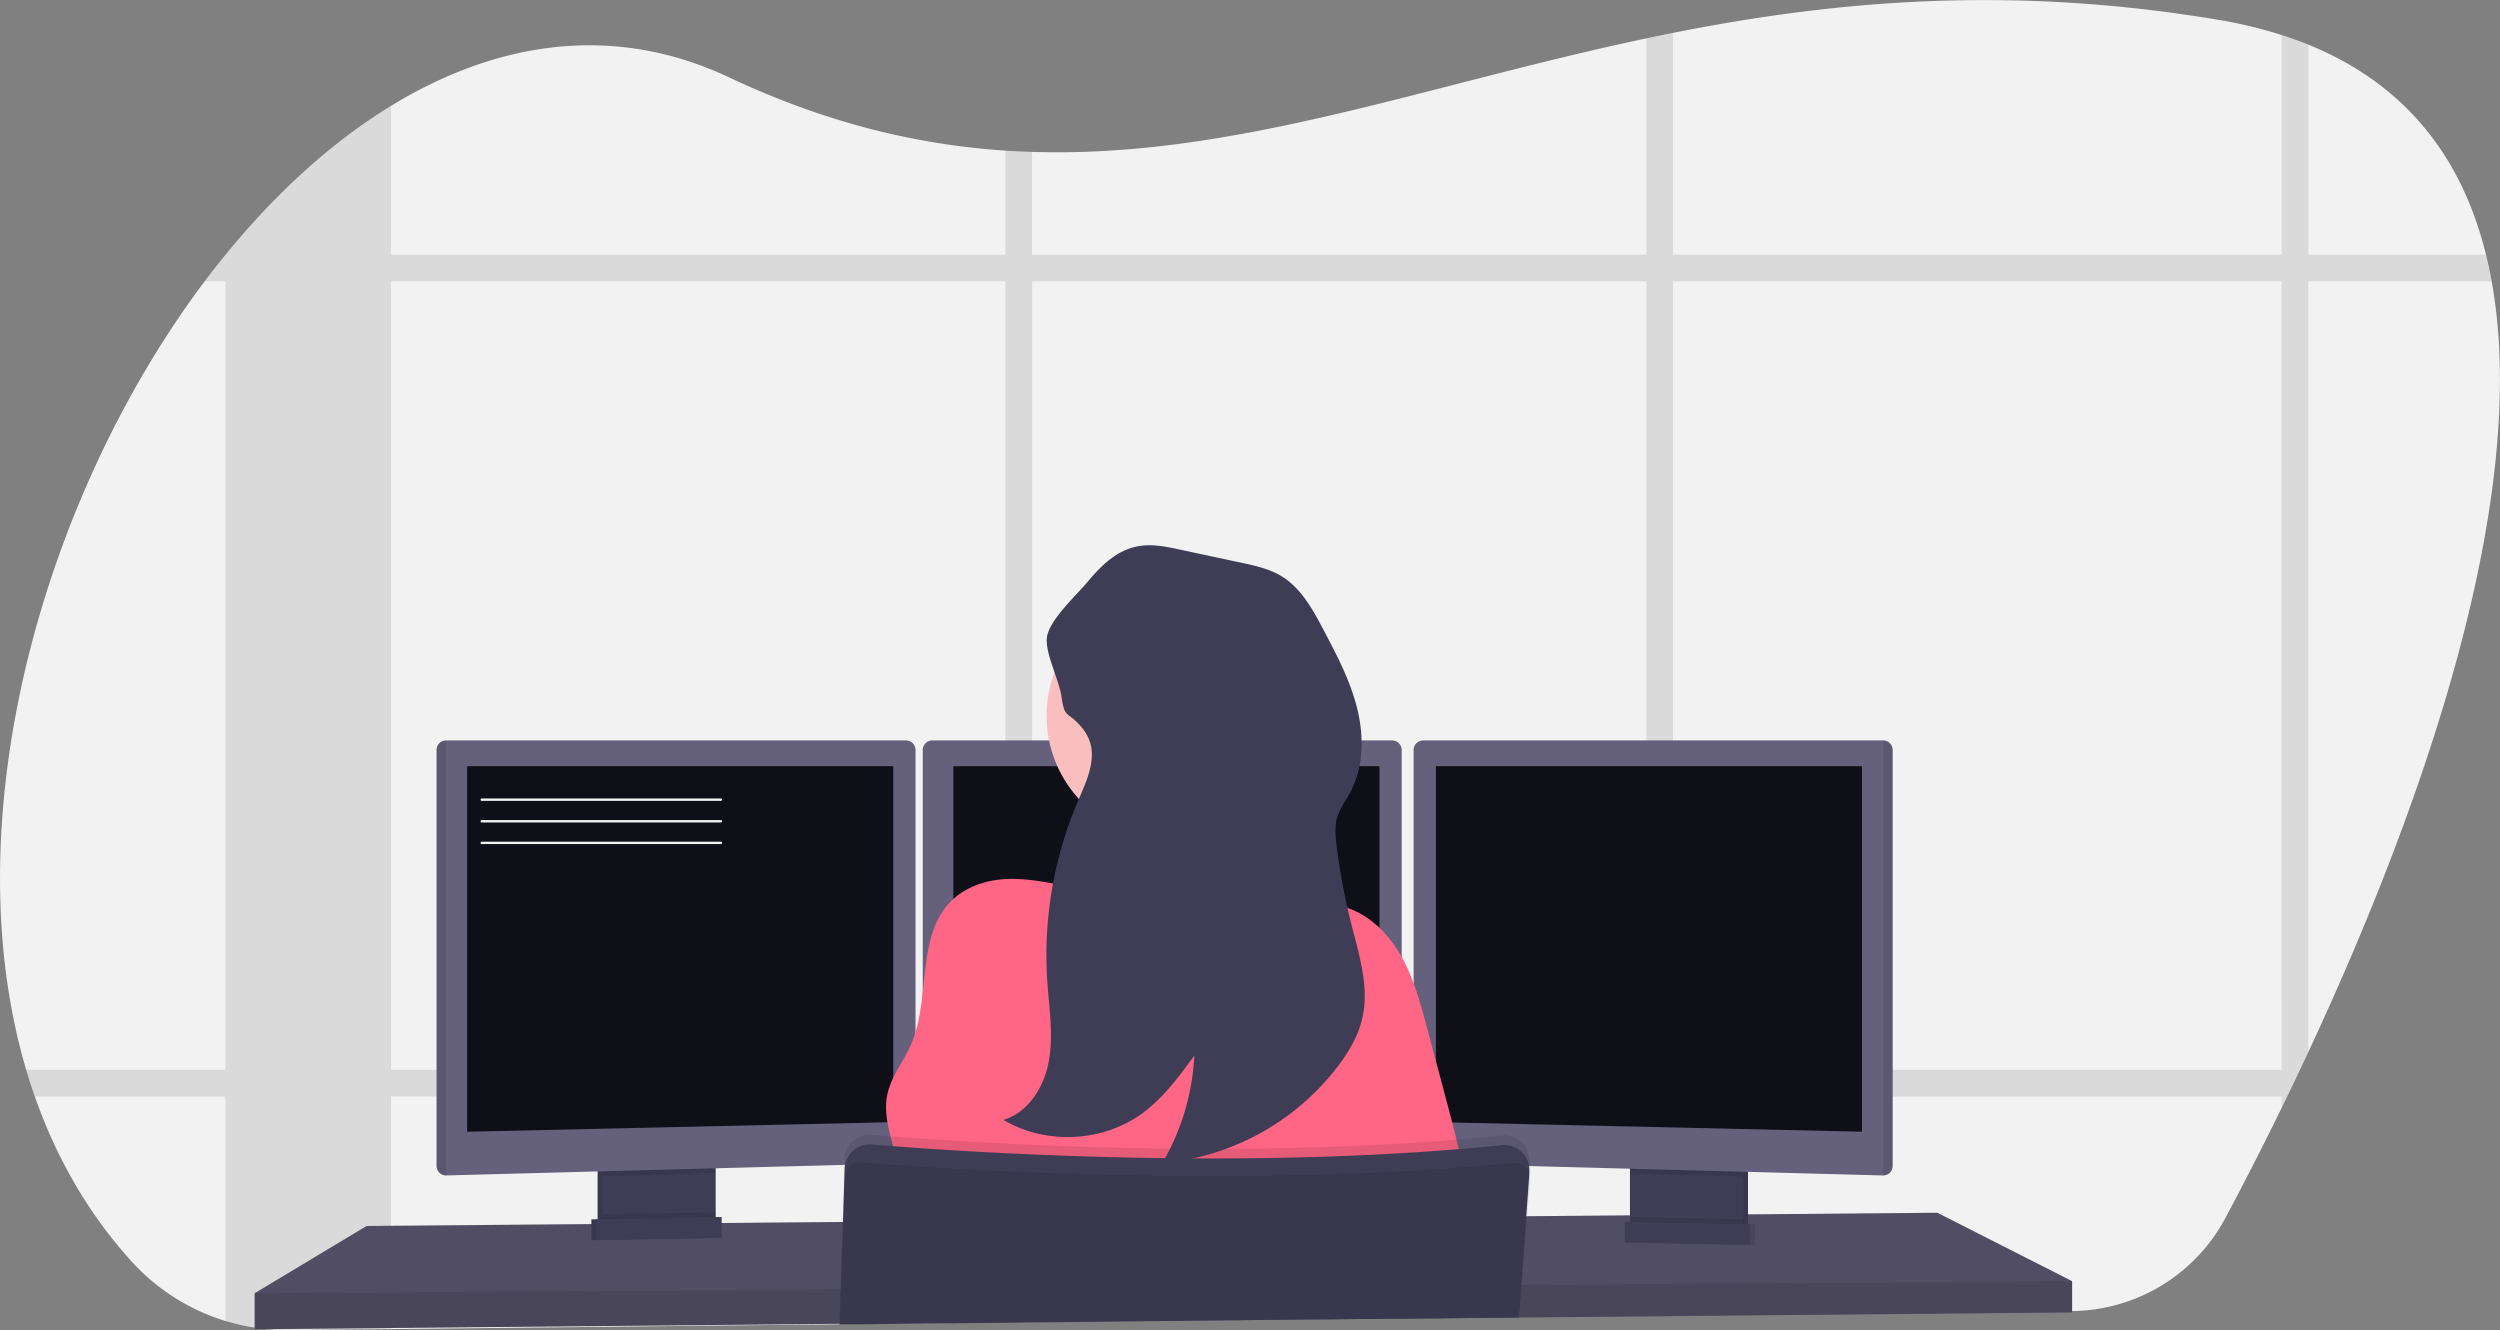 <svg id="e6d15d18-a685-4480-ac2b-bd578043a679" data-name="Layer 1" xmlns="http://www.w3.org/2000/svg" width="1041.32" height="554.17" viewBox="0 0 1041.32 554.17"><rect x="0" y="0" width="1041.32" height="554.17" fill="#808080" stroke="none"/><title>programmer</title><path d="M1040.82,611.12q-1.74,3.75-3.47,7.4-2.7,5.67-5.33,11.12c-.78,1.61-1.56,3.19-2.32,4.77-8.6,17.57-16.63,33.11-23.45,45.89A73.21,73.21,0,0,1,942.44,719l-151.65,1.65h-1.6l-13,.14-11.12.12-34.1.37-1.38,0-17.36.19h-.53l-107,1.16-95.51,1-11.11.12-69,.75H429l-44.75.48h-.48l-141.5,1.53-42.33.46a88,88,0,0,1-10.79-.54h0c-1.22-.14-2.44-.3-3.65-.49a87.38,87.38,0,0,1-51.29-27.54C116,678.37,102.75,655,93.85,629.64q-1.93-5.49-3.6-11.12C59.44,514.37,97,380,164.6,290.08q4.25-5.64,8.64-11l.07-.08c20.79-25.52,44.1-46.84,68.93-62,44-26.91,92.75-34.49,140.7-11.9,40.57,19.12,78.45,28.11,115.17,30.55,3.71.24,7.42.42,11.11.53,84.23,2.65,163.17-27.7,255.87-47.29,3.69-.78,7.39-1.55,11.12-2.28,66.13-13.16,139.49-20.1,226.73-5.51a189.09,189.09,0,0,1,26.76,6.4q5.77,1.86,11.12,4c41.64,16.94,64.35,48.24,74,87.46q1.37,5.46,2.37,11.11C1134.3,384.41,1084.19,518.23,1040.82,611.12Z" transform="translate(-79.34 -172.91)" fill="#f2f2f2"/><path d="M576.36,618.52a95.22,95.22,0,0,1-1.87,11.12h93.7V618.52Zm-78.25,62.81,11.11-.09V653.77c-3.81-.17-7.52-.34-11.11-.52ZM265.19,618.52v11.12h198.5V618.52ZM1114.87,279h-74V191.51q-5.35-2.17-11.12-4V279H776.21V186.58c-3.73.73-7.43,1.5-11.12,2.28V279H509.22V236.15c-3.69-.11-7.4-.29-11.11-.53V279H242.24V217c-24.83,15.16-48.14,36.48-68.93,62h-.07v.08q-4.4,5.4-8.64,11h8.64V618.52h-83q1.66,5.63,3.6,11.12h79.39v93.62a87,87,0,0,0,12.2,2.79c1.21.19,2.43.35,3.65.49h0a88,88,0,0,0,10.79.54l42.33-.46v-97H498.11v94.21l11.11-.12V629.64H765.09V721l11.12-.12V629.64H1029.7v4.77c.76-1.58,1.54-3.16,2.32-4.77q2.63-5.45,5.33-11.12,1.73-3.64,3.47-7.4v-321h76.42Q1116.23,284.43,1114.87,279ZM242.24,618.52V290.08H498.11V618.52Zm267,0V290.08H765.09V618.52Zm520.48,0H776.21V290.08H1029.7Z" transform="translate(-79.34 -172.91)" opacity="0.1"/><polygon points="863.09 533.65 863.09 546.65 711.17 548.05 709.55 548.08 651.81 548.61 650.43 548.63 632.88 548.78 632.36 548.78 525.38 549.77 349.77 551.4 349.62 551.4 304.97 551.82 304.49 551.83 106.09 553.65 106.09 538.65 152.74 510.65 246.34 509.87 248.34 509.86 249 509.85 251 509.82 295.94 509.45 297.95 509.44 298.59 509.43 300.59 509.42 315 509.3 315.38 509.29 350.93 508.99 351.22 508.99 628.62 506.65 635.41 506.6 636.09 506.6 641.27 506.55 678.92 506.24 680.92 506.21 682.77 506.19 683.73 506.19 695.44 506.1 697.76 506.07 700.87 506.05 710.62 505.96 726.09 505.83 728.09 505.81 731.57 505.79 732.22 505.79 806.93 505.15 863.09 533.65" fill="#65617d"/><polygon points="863.09 533.65 863.09 546.65 711.17 548.05 709.55 548.08 651.81 548.61 650.43 548.63 632.88 548.78 632.36 548.78 525.38 549.77 349.77 551.4 349.62 551.4 304.97 551.82 304.49 551.83 106.09 553.65 106.09 538.65 152.74 510.65 246.34 509.87 248.34 509.86 249 509.85 251 509.82 295.94 509.45 297.95 509.44 298.59 509.43 300.59 509.42 315 509.3 315.38 509.29 350.93 508.99 351.22 508.99 628.62 506.65 635.41 506.6 636.09 506.6 641.27 506.55 678.92 506.24 680.92 506.21 682.77 506.19 683.73 506.19 695.44 506.1 697.76 506.07 700.87 506.05 710.62 505.96 726.09 505.83 728.09 505.81 731.57 505.79 732.22 505.79 806.93 505.15 863.09 533.65" opacity="0.2"/><path d="M375.44,656.57v24.49a6.13,6.13,0,0,1-3.5,5.54,6,6,0,0,1-2.5.6l-34.9.74a6,6,0,0,1-2.7-.57,6.12,6.12,0,0,1-3.57-5.57V656.57Z" transform="translate(-79.34 -172.91)" fill="#3f3d56"/><path d="M375.44,656.57v24.49a6.13,6.13,0,0,1-3.5,5.54,6,6,0,0,1-2.5.6l-34.9.74a6,6,0,0,1-2.7-.57,6.12,6.12,0,0,1-3.57-5.57V656.57Z" transform="translate(-79.34 -172.91)" opacity="0.1"/><path d="M377.44,656.57v24.49a6.13,6.13,0,0,1-3.5,5.54,6,6,0,0,1-2.5.6l-34.9.74a6,6,0,0,1-2.7-.57,6.12,6.12,0,0,1-3.57-5.57V656.57Z" transform="translate(-79.34 -172.91)" fill="#3f3d56"/><rect x="680.92" y="483.65" width="47.17" height="31.5" fill="#3f3d56"/><rect x="680.92" y="483.65" width="47.17" height="31.5" opacity="0.1"/><rect x="678.92" y="483.65" width="47.17" height="31.5" fill="#3f3d56"/><polygon points="298.09 483.65 298.09 488.62 250.92 489.88 250.92 483.65 298.09 483.65" opacity="0.1"/><path d="M460.69,485.27v168.2a4,4,0,0,1-3.85,3.95l-191.65,5.1h-.05a4,4,0,0,1-3.95-3.95V485.27a4,4,0,0,1,3.95-3.95h191.6A4,4,0,0,1,460.69,485.27Z" transform="translate(-79.34 -172.91)" fill="#65617d"/><path d="M265.19,481.32v181.2h-.05a4,4,0,0,1-3.95-3.95V485.27a4,4,0,0,1,3.95-3.95Z" transform="translate(-79.34 -172.91)" opacity="0.1"/><polygon points="194.59 319.15 372.09 319.15 372.09 467.4 194.59 471.4 194.59 319.15" fill="#0f0f18"/><polygon points="726.09 483.65 726.09 490.06 678.92 488.8 678.92 483.65 726.09 483.65" opacity="0.1"/><path d="M867.69,485.27v173.3a4,4,0,0,1-4,3.95h0L672,657.42a4,4,0,0,1-3.85-3.95V485.27a4,4,0,0,1,3.95-3.95h191.6A4,4,0,0,1,867.69,485.27Z" transform="translate(-79.34 -172.91)" fill="#65617d"/><path d="M867.69,485.27v173.3a4,4,0,0,1-4,3.95h0V481.32h0A4,4,0,0,1,867.69,485.27Z" transform="translate(-79.34 -172.91)" opacity="0.1"/><polygon points="775.59 319.15 598.09 319.15 598.09 467.4 775.59 471.4 775.59 319.15" fill="#0f0f18"/><path d="M663.19,485.27v168.2a4,4,0,0,1-3.85,3.95l-191.65,5.1h0a4,4,0,0,1-4-3.95V485.27a4,4,0,0,1,3.95-3.95h191.6A4,4,0,0,1,663.19,485.27Z" transform="translate(-79.34 -172.91)" fill="#65617d"/><polygon points="397.09 319.15 574.59 319.15 574.59 467.4 397.09 471.4 397.09 319.15" fill="#0f0f18"/><polygon points="863.09 533.65 863.09 546.65 711.17 548.05 709.55 548.08 651.81 548.61 650.43 548.63 632.88 548.78 632.36 548.78 525.38 549.77 349.77 551.4 349.62 551.4 304.97 551.82 304.49 551.83 106.09 553.65 106.09 538.65 308.6 537.32 309.08 537.32 350.07 537.04 350.26 537.04 633.34 535.17 633.63 535.17 633.8 535.16 634.27 535.16 639.06 535.13 640.52 535.13 715.01 534.63 719.41 534.61 720.39 534.6 863.09 533.65" opacity="0.1"/><circle cx="487.26" cy="298.15" r="51.33" fill="#fbbebe"/><path d="M617.94,550.07s-99.5,12-90,0c3.44-4.34,4.39-17.2,4.2-31.85-.06-4.45-.22-9.06-.45-13.65-1.1-22-3.75-43.5-3.75-43.5s87-41,77-8.5c-4,13.13-2.69,31.57.35,48.88.89,5.05,1.92,10,3,14.7A344.67,344.67,0,0,0,617.94,550.07Z" transform="translate(-79.34 -172.91)" fill="#fbbebe"/><path d="M585.47,546c11.51-2.13,23.7-6,34.53-1.54,2.85,1.17,5.47,2.88,8.39,3.86s6.12,1.22,9.16,1.91c10.68,2.42,19.34,10.55,24.9,20s8.44,20.14,11.26,30.72l6.9,25.83c6,22.45,12,45.09,13.39,68.3a2437.62,2437.62,0,0,1-250.84,1.43c5.44-10.34,11-21.31,10.54-33s-7.19-23.22-4.76-34.74c1.55-7.34,6.57-13.39,9.64-20.22,8.75-19.52,1.94-45.79,17.32-60.65,6.92-6.68,17-9.21,26.63-8.89,12.28.41,24.85,4.24,37,6.11C555.09,547.48,569.79,548.88,585.47,546Z" transform="translate(-79.34 -172.91)" fill="#ff6584"/><path d="M716.37,657.17l-.1,1.43v.1l-.17,2.3-1.33,18.51-1.61,22.3-.46,6.28-1,13.44v.17l-107,1L429.11,724.6l0,.84h-.14l0-.84v-.28l.45-14.36.86-28.06.74-23.79.07-2.37a10.53,10.53,0,0,1,11.42-10.17c4.72.4,10.85.89,18.18,1.41l3,.22c42.33,2.94,120.56,6.74,199.5,2,1.66-.09,3.33-.19,5-.31,12.24-.77,24.47-1.76,36.58-3a10.53,10.53,0,0,1,11.6,11.23Z" transform="translate(-79.34 -172.91)" opacity="0.1"/><path d="M429.08,725.44l0-.84,175.62-1.91,107-1H712v-.17l1-13.44.43-6,1.64-22.61,1.29-17.9,0-.44a10.62,10.62,0,0,0-.11-2.47.3.3,0,0,0,0-.1,10.39,10.39,0,0,0-2-4.64,10.54,10.54,0,0,0-9.42-4c-12.11,1.24-24.34,2.23-36.58,3-1.67.12-3.34.22-5,.31-78.94,4.69-157.17.89-199.5-2l-3-.22c-7.33-.52-13.46-1-18.18-1.41a10.54,10.54,0,0,0-11.24,8.53,11,11,0,0,0-.18,1.64l-.68,22.16L429.54,710l-.44,14.36v.28l0,.84Z" transform="translate(-79.34 -172.91)" fill="#3f3d56"/><path d="M716.67,664.18l-1.23,15.33-1.83,22.85-.46,5.72-1,12.81-.06.64v.17h0l-.15,1.48.11-1.48h-.29l-107,1L429.11,724.6v-.28l.49-14.36,1-28.06.64-18.65A6.36,6.36,0,0,1,434.3,658a6.25,6.25,0,0,1,3.78-.9c2.1.17,4.68.37,7.69.59,4.89.36,10.92.78,17.94,1.22,13,.82,29.31,1.7,48,2.42,52,2,122.2,2.67,188.88-3.17,3-.26,6.1-.55,9.13-.84a6.26,6.26,0,0,1,3.48.66,5.16,5.16,0,0,1,.86.54,6.14,6.14,0,0,1,2,2.46,3.56,3.56,0,0,1,.25.61A6.28,6.28,0,0,1,716.67,664.18Z" transform="translate(-79.34 -172.91)" opacity="0.1"/><path d="M377.44,677.87v3.19a6.13,6.13,0,0,1-3.5,5.54l-40.1.77a6.12,6.12,0,0,1-3.57-5.57v-3Z" transform="translate(-79.34 -172.91)" opacity="0.1"/><polygon points="298.59 515.57 246.34 516.57 246.34 507.9 298.59 506.9 298.59 515.57" fill="#3f3d56"/><polygon points="298.59 515.57 246.34 516.57 246.34 507.9 298.59 506.9 298.59 515.57" opacity="0.1"/><polygon points="300.59 515.57 248.34 516.57 248.34 507.9 300.59 506.9 300.59 515.57" fill="#3f3d56"/><path d="M758.56,679.87v3.19a6.13,6.13,0,0,0,3.5,5.54l40.1.77a6.12,6.12,0,0,0,3.57-5.57v-3Z" transform="translate(-79.34 -172.91)" opacity="0.1"/><polygon points="678.72 517.57 730.97 518.57 730.97 509.9 678.72 508.9 678.72 517.57" opacity="0.1"/><polygon points="676.72 517.57 728.97 518.57 728.97 509.9 676.72 508.9 676.72 517.57" fill="#3f3d56"/><path d="M534.13,486.79c.08,7-3.16,13.6-5.91,20.07a163.49,163.49,0,0,0-12.66,74.71c.73,11,2.58,22,.73,32.9s-8.43,21.77-19,24.9c17.53,10.45,41.26,9.35,57.76-2.66,8.79-6.4,15.34-15.33,21.75-24.11a97.86,97.86,0,0,1-13.31,44.75A103.43,103.43,0,0,0,637,616.53c4.31-5.81,8.06-12.19,9.72-19.23,3.09-13-1.22-26.51-4.51-39.5a266.06,266.06,0,0,1-6.17-33c-.43-3.56-.78-7.22.1-10.7,1-4.07,3.67-7.51,5.64-11.22,5.6-10.54,5.73-23.3,2.86-34.88s-8.49-22.26-14.06-32.81c-4.46-8.46-9.3-17.31-17.46-22.28-5.1-3.1-11-4.39-16.88-5.64l-25.37-5.43c-5.55-1.19-11.26-2.38-16.87-1.51-9.47,1.48-16.14,8.32-22,15.34-4.59,5.46-15.81,15.71-16.6,22.86-.72,6.59,5.1,17.63,6.09,24.58,1.3,9,2.22,6,7.3,11.52C532,478.05,534.07,482,534.13,486.79Z" transform="translate(-79.34 -172.91)" fill="#3f3d56"/><path d="M379.6,506.5H280a.5.5,0,0,1,0-1h99.6a.5.5,0,0,1,0,1Z" transform="translate(-79.34 -172.91)" fill="#f2f2f2"/><path d="M379.6,515.5H280a.5.5,0,0,1,0-1h99.6a.5.5,0,0,1,0,1Z" transform="translate(-79.34 -172.91)" fill="#f2f2f2"/><path d="M379.6,524.5H280a.5.5,0,0,1,0-1h99.6a.5.5,0,0,1,0,1Z" transform="translate(-79.34 -172.91)" fill="#f2f2f2"/></svg>